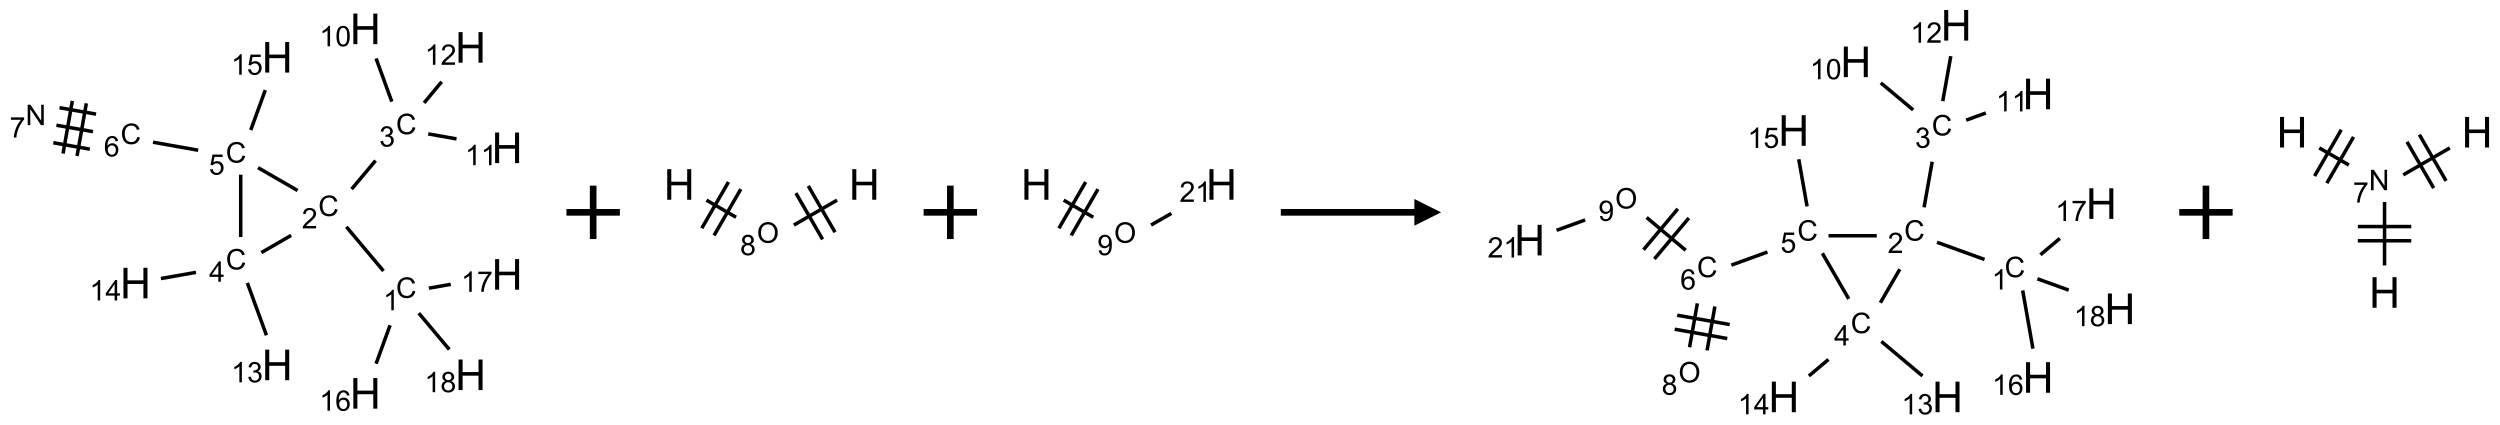<?xml version="1.0" encoding="UTF-8"?>
<svg xmlns="http://www.w3.org/2000/svg" xmlns:xlink="http://www.w3.org/1999/xlink" width="936" height="159" viewBox="0 0 936 159">
<defs>
<g>
<g id="glyph-0-0">
<path d="M 1.332 0 L 1.332 -6.668 L 6.668 -6.668 L 6.668 0 Z M 1.5 -0.168 L 6.5 -0.168 L 6.5 -6.5 L 1.5 -6.5 Z M 1.5 -0.168 "/>
</g>
<g id="glyph-0-1">
<path d="M 6.27 -2.676 L 7.281 -2.422 C 7.07 -1.594 6.688 -0.961 6.137 -0.523 C 5.586 -0.086 4.914 0.129 4.121 0.129 C 3.297 0.129 2.629 -0.039 2.113 -0.371 C 1.598 -0.707 1.203 -1.191 0.934 -1.828 C 0.664 -2.465 0.531 -3.145 0.531 -3.875 C 0.531 -4.672 0.684 -5.363 0.988 -5.957 C 1.293 -6.547 1.723 -6.996 2.285 -7.305 C 2.844 -7.613 3.461 -7.766 4.137 -7.766 C 4.898 -7.766 5.543 -7.57 6.062 -7.184 C 6.582 -6.793 6.945 -6.246 7.152 -5.543 L 6.156 -5.309 C 5.98 -5.863 5.723 -6.266 5.387 -6.52 C 5.051 -6.773 4.625 -6.902 4.113 -6.902 C 3.527 -6.902 3.039 -6.762 2.645 -6.48 C 2.25 -6.199 1.973 -5.82 1.812 -5.348 C 1.652 -4.871 1.574 -4.383 1.574 -3.879 C 1.574 -3.23 1.668 -2.664 1.855 -2.18 C 2.047 -1.695 2.34 -1.332 2.738 -1.094 C 3.137 -0.855 3.57 -0.734 4.035 -0.734 C 4.602 -0.734 5.082 -0.898 5.473 -1.223 C 5.867 -1.551 6.133 -2.035 6.27 -2.676 Z M 6.27 -2.676 "/>
</g>
<g id="glyph-0-2">
<path d="M 3.973 0 L 3.035 0 L 3.035 -5.973 C 2.809 -5.758 2.516 -5.543 2.148 -5.328 C 1.781 -5.113 1.453 -4.953 1.16 -4.844 L 1.16 -5.75 C 1.684 -5.996 2.145 -6.297 2.535 -6.645 C 2.93 -6.996 3.207 -7.336 3.371 -7.668 L 3.973 -7.668 Z M 3.973 0 "/>
</g>
<g id="glyph-0-3">
<path d="M 5.371 -0.902 L 5.371 0 L 0.324 0 C 0.316 -0.227 0.352 -0.441 0.434 -0.652 C 0.562 -0.996 0.766 -1.332 1.051 -1.668 C 1.332 -2 1.742 -2.387 2.277 -2.824 C 3.105 -3.504 3.668 -4.043 3.957 -4.441 C 4.25 -4.84 4.395 -5.215 4.395 -5.566 C 4.395 -5.938 4.262 -6.254 3.996 -6.508 C 3.73 -6.762 3.387 -6.891 2.957 -6.891 C 2.508 -6.891 2.145 -6.754 1.875 -6.484 C 1.605 -6.215 1.469 -5.84 1.465 -5.359 L 0.5 -5.457 C 0.566 -6.176 0.812 -6.727 1.246 -7.102 C 1.676 -7.477 2.254 -7.668 2.98 -7.668 C 3.711 -7.668 4.293 -7.465 4.719 -7.059 C 5.145 -6.652 5.359 -6.148 5.359 -5.547 C 5.359 -5.242 5.297 -4.941 5.172 -4.645 C 5.047 -4.352 4.84 -4.039 4.551 -3.715 C 4.262 -3.387 3.777 -2.938 3.105 -2.371 C 2.543 -1.898 2.18 -1.578 2.02 -1.41 C 1.859 -1.242 1.73 -1.07 1.625 -0.902 Z M 5.371 -0.902 "/>
</g>
<g id="glyph-0-4">
<path d="M 0.449 -2.016 L 1.387 -2.141 C 1.492 -1.609 1.676 -1.227 1.934 -0.992 C 2.191 -0.758 2.508 -0.641 2.879 -0.641 C 3.32 -0.641 3.695 -0.793 3.996 -1.098 C 4.301 -1.402 4.453 -1.781 4.453 -2.234 C 4.453 -2.664 4.312 -3.02 4.031 -3.301 C 3.75 -3.578 3.391 -3.719 2.957 -3.719 C 2.781 -3.719 2.562 -3.684 2.297 -3.613 L 2.402 -4.438 C 2.465 -4.43 2.516 -4.426 2.551 -4.426 C 2.949 -4.426 3.312 -4.531 3.629 -4.738 C 3.949 -4.949 4.109 -5.27 4.109 -5.703 C 4.109 -6.047 3.992 -6.332 3.762 -6.559 C 3.527 -6.785 3.227 -6.895 2.859 -6.895 C 2.496 -6.895 2.191 -6.781 1.949 -6.551 C 1.707 -6.324 1.547 -5.98 1.48 -5.52 L 0.543 -5.688 C 0.656 -6.316 0.918 -6.805 1.324 -7.148 C 1.73 -7.492 2.234 -7.668 2.84 -7.668 C 3.254 -7.668 3.641 -7.578 3.988 -7.398 C 4.34 -7.219 4.609 -6.977 4.793 -6.668 C 4.98 -6.359 5.074 -6.031 5.074 -5.684 C 5.074 -5.352 4.984 -5.051 4.809 -4.781 C 4.629 -4.512 4.367 -4.297 4.02 -4.137 C 4.473 -4.031 4.824 -3.816 5.074 -3.488 C 5.324 -3.16 5.449 -2.75 5.449 -2.254 C 5.449 -1.59 5.203 -1.023 4.719 -0.559 C 4.234 -0.098 3.617 0.137 2.875 0.137 C 2.203 0.137 1.648 -0.062 1.207 -0.465 C 0.762 -0.863 0.512 -1.379 0.449 -2.016 Z M 0.449 -2.016 "/>
</g>
<g id="glyph-0-5">
<path d="M 0.441 -3.766 C 0.441 -4.668 0.535 -5.395 0.723 -5.945 C 0.906 -6.496 1.184 -6.922 1.551 -7.219 C 1.918 -7.516 2.375 -7.668 2.934 -7.668 C 3.344 -7.668 3.703 -7.586 4.012 -7.418 C 4.32 -7.254 4.574 -7.016 4.777 -6.707 C 4.977 -6.395 5.137 -6.016 5.25 -5.57 C 5.363 -5.125 5.422 -4.523 5.422 -3.766 C 5.422 -2.871 5.328 -2.148 5.145 -1.598 C 4.961 -1.047 4.688 -0.621 4.32 -0.32 C 3.953 -0.02 3.492 0.129 2.934 0.129 C 2.195 0.129 1.617 -0.133 1.199 -0.66 C 0.695 -1.297 0.441 -2.332 0.441 -3.766 Z M 1.406 -3.766 C 1.406 -2.512 1.555 -1.68 1.848 -1.262 C 2.141 -0.848 2.5 -0.641 2.934 -0.641 C 3.363 -0.641 3.727 -0.848 4.02 -1.266 C 4.312 -1.684 4.457 -2.516 4.457 -3.766 C 4.457 -5.023 4.312 -5.859 4.02 -6.27 C 3.727 -6.684 3.359 -6.891 2.922 -6.891 C 2.492 -6.891 2.148 -6.707 1.891 -6.344 C 1.566 -5.879 1.406 -5.02 1.406 -3.766 Z M 1.406 -3.766 "/>
</g>
<g id="glyph-0-6">
<path d="M 3.449 0 L 3.449 -1.828 L 0.137 -1.828 L 0.137 -2.688 L 3.621 -7.637 L 4.387 -7.637 L 4.387 -2.688 L 5.418 -2.688 L 5.418 -1.828 L 4.387 -1.828 L 4.387 0 Z M 3.449 -2.688 L 3.449 -6.129 L 1.059 -2.688 Z M 3.449 -2.688 "/>
</g>
<g id="glyph-0-7">
<path d="M 0.441 -2 L 1.426 -2.082 C 1.5 -1.605 1.668 -1.242 1.934 -1.004 C 2.199 -0.762 2.52 -0.641 2.895 -0.641 C 3.348 -0.641 3.73 -0.812 4.043 -1.152 C 4.355 -1.492 4.512 -1.941 4.512 -2.504 C 4.512 -3.039 4.359 -3.461 4.059 -3.77 C 3.758 -4.078 3.367 -4.234 2.879 -4.234 C 2.578 -4.234 2.305 -4.164 2.062 -4.027 C 1.82 -3.891 1.629 -3.715 1.488 -3.496 L 0.609 -3.609 L 1.348 -7.531 L 5.145 -7.531 L 5.145 -6.637 L 2.098 -6.637 L 1.688 -4.582 C 2.145 -4.902 2.625 -5.062 3.129 -5.062 C 3.797 -5.062 4.359 -4.832 4.816 -4.371 C 5.277 -3.91 5.504 -3.312 5.504 -2.59 C 5.504 -1.898 5.305 -1.301 4.902 -0.797 C 4.41 -0.18 3.742 0.129 2.895 0.129 C 2.199 0.129 1.633 -0.062 1.195 -0.453 C 0.758 -0.844 0.504 -1.359 0.441 -2 Z M 0.441 -2 "/>
</g>
<g id="glyph-0-8">
<path d="M 5.309 -5.766 L 4.375 -5.691 C 4.293 -6.059 4.172 -6.328 4.02 -6.496 C 3.766 -6.762 3.453 -6.895 3.082 -6.895 C 2.785 -6.895 2.523 -6.812 2.297 -6.645 C 2 -6.43 1.77 -6.117 1.598 -5.703 C 1.43 -5.289 1.34 -4.703 1.332 -3.938 C 1.559 -4.281 1.836 -4.535 2.16 -4.703 C 2.488 -4.871 2.828 -4.953 3.188 -4.953 C 3.812 -4.953 4.344 -4.723 4.785 -4.262 C 5.223 -3.801 5.441 -3.207 5.441 -2.48 C 5.441 -2 5.34 -1.555 5.133 -1.145 C 4.926 -0.73 4.641 -0.418 4.281 -0.199 C 3.922 0.02 3.512 0.129 3.051 0.129 C 2.27 0.129 1.633 -0.156 1.141 -0.73 C 0.648 -1.305 0.402 -2.254 0.402 -3.574 C 0.402 -5.051 0.672 -6.121 1.219 -6.793 C 1.695 -7.375 2.336 -7.668 3.141 -7.668 C 3.742 -7.668 4.234 -7.5 4.617 -7.16 C 5 -6.824 5.23 -6.359 5.309 -5.766 Z M 1.48 -2.473 C 1.48 -2.152 1.547 -1.844 1.684 -1.547 C 1.82 -1.25 2.016 -1.027 2.262 -0.871 C 2.508 -0.719 2.766 -0.641 3.035 -0.641 C 3.434 -0.641 3.773 -0.801 4.059 -1.121 C 4.344 -1.441 4.484 -1.875 4.484 -2.422 C 4.484 -2.949 4.344 -3.367 4.062 -3.668 C 3.781 -3.973 3.426 -4.125 3 -4.125 C 2.578 -4.125 2.219 -3.973 1.922 -3.668 C 1.625 -3.363 1.48 -2.969 1.48 -2.473 Z M 1.48 -2.473 "/>
</g>
<g id="glyph-0-9">
<path d="M 0.812 0 L 0.812 -7.637 L 1.848 -7.637 L 5.859 -1.641 L 5.859 -7.637 L 6.828 -7.637 L 6.828 0 L 5.793 0 L 1.781 -6 L 1.781 0 Z M 0.812 0 "/>
</g>
<g id="glyph-0-10">
<path d="M 0.504 -6.637 L 0.504 -7.535 L 5.449 -7.535 L 5.449 -6.809 C 4.961 -6.289 4.48 -5.602 4.004 -4.746 C 3.527 -3.887 3.156 -3.004 2.895 -2.098 C 2.707 -1.461 2.59 -0.762 2.535 0 L 1.574 0 C 1.582 -0.602 1.703 -1.328 1.926 -2.176 C 2.152 -3.027 2.477 -3.848 2.898 -4.637 C 3.32 -5.426 3.77 -6.094 4.246 -6.637 Z M 0.504 -6.637 "/>
</g>
<g id="glyph-0-11">
<path d="M 1.887 -4.141 C 1.496 -4.281 1.207 -4.484 1.02 -4.75 C 0.832 -5.016 0.738 -5.328 0.738 -5.699 C 0.738 -6.254 0.938 -6.719 1.34 -7.098 C 1.738 -7.477 2.27 -7.668 2.934 -7.668 C 3.598 -7.668 4.137 -7.473 4.543 -7.086 C 4.949 -6.699 5.152 -6.227 5.152 -5.672 C 5.152 -5.316 5.059 -5.008 4.871 -4.746 C 4.688 -4.484 4.406 -4.281 4.027 -4.141 C 4.496 -3.988 4.852 -3.742 5.098 -3.402 C 5.34 -3.062 5.465 -2.656 5.465 -2.184 C 5.465 -1.531 5.234 -0.98 4.77 -0.535 C 4.309 -0.09 3.703 0.129 2.949 0.129 C 2.195 0.129 1.586 -0.094 1.125 -0.539 C 0.664 -0.984 0.434 -1.543 0.434 -2.207 C 0.434 -2.703 0.559 -3.121 0.809 -3.457 C 1.062 -3.793 1.422 -4.02 1.887 -4.141 Z M 1.699 -5.73 C 1.699 -5.367 1.812 -5.074 2.047 -4.844 C 2.281 -4.613 2.582 -4.5 2.953 -4.5 C 3.312 -4.5 3.609 -4.613 3.84 -4.84 C 4.07 -5.066 4.188 -5.348 4.188 -5.676 C 4.188 -6.02 4.07 -6.309 3.832 -6.543 C 3.594 -6.777 3.297 -6.895 2.941 -6.895 C 2.586 -6.895 2.289 -6.781 2.051 -6.551 C 1.816 -6.324 1.699 -6.047 1.699 -5.73 Z M 1.395 -2.203 C 1.395 -1.938 1.461 -1.676 1.586 -1.426 C 1.711 -1.176 1.902 -0.984 2.152 -0.848 C 2.402 -0.711 2.672 -0.641 2.957 -0.641 C 3.406 -0.641 3.777 -0.785 4.066 -1.074 C 4.359 -1.363 4.504 -1.727 4.504 -2.172 C 4.504 -2.625 4.355 -2.996 4.055 -3.293 C 3.754 -3.586 3.379 -3.734 2.926 -3.734 C 2.484 -3.734 2.121 -3.59 1.832 -3.297 C 1.543 -3.004 1.395 -2.641 1.395 -2.203 Z M 1.395 -2.203 "/>
</g>
<g id="glyph-0-12">
<path d="M 0.516 -3.719 C 0.516 -4.984 0.855 -5.977 1.535 -6.695 C 2.215 -7.414 3.094 -7.77 4.172 -7.77 C 4.875 -7.77 5.512 -7.602 6.078 -7.266 C 6.645 -6.93 7.074 -6.461 7.371 -5.855 C 7.668 -5.254 7.816 -4.57 7.816 -3.809 C 7.816 -3.035 7.66 -2.34 7.348 -1.73 C 7.035 -1.117 6.594 -0.656 6.02 -0.34 C 5.449 -0.027 4.828 0.129 4.168 0.129 C 3.449 0.129 2.805 -0.043 2.238 -0.391 C 1.672 -0.738 1.246 -1.211 0.953 -1.812 C 0.66 -2.414 0.516 -3.047 0.516 -3.719 Z M 1.559 -3.703 C 1.559 -2.781 1.805 -2.059 2.301 -1.527 C 2.793 -1 3.414 -0.734 4.16 -0.734 C 4.922 -0.734 5.547 -1 6.039 -1.535 C 6.531 -2.07 6.777 -2.828 6.777 -3.812 C 6.777 -4.434 6.672 -4.977 6.461 -5.441 C 6.25 -5.902 5.945 -6.262 5.539 -6.52 C 5.133 -6.773 4.68 -6.902 4.176 -6.902 C 3.461 -6.902 2.848 -6.656 2.332 -6.164 C 1.816 -5.672 1.559 -4.852 1.559 -3.703 Z M 1.559 -3.703 "/>
</g>
<g id="glyph-0-13">
<path d="M 0.582 -1.766 L 1.484 -1.848 C 1.562 -1.426 1.707 -1.117 1.922 -0.926 C 2.137 -0.734 2.414 -0.641 2.75 -0.641 C 3.039 -0.641 3.289 -0.707 3.508 -0.84 C 3.727 -0.973 3.902 -1.148 4.043 -1.367 C 4.18 -1.586 4.297 -1.887 4.391 -2.262 C 4.484 -2.637 4.531 -3.016 4.531 -3.406 C 4.531 -3.449 4.531 -3.512 4.527 -3.594 C 4.34 -3.297 4.082 -3.055 3.758 -2.867 C 3.434 -2.68 3.082 -2.59 2.703 -2.59 C 2.07 -2.59 1.535 -2.816 1.098 -3.277 C 0.66 -3.734 0.441 -4.34 0.441 -5.09 C 0.441 -5.863 0.672 -6.484 1.129 -6.957 C 1.586 -7.43 2.156 -7.668 2.844 -7.668 C 3.34 -7.668 3.793 -7.531 4.207 -7.266 C 4.617 -7 4.93 -6.617 5.145 -6.121 C 5.355 -5.629 5.465 -4.91 5.465 -3.973 C 5.465 -2.996 5.359 -2.223 5.145 -1.645 C 4.934 -1.066 4.617 -0.625 4.199 -0.324 C 3.781 -0.02 3.293 0.129 2.73 0.129 C 2.133 0.129 1.645 -0.035 1.266 -0.367 C 0.887 -0.699 0.66 -1.164 0.582 -1.766 Z M 4.422 -5.137 C 4.422 -5.676 4.277 -6.102 3.992 -6.418 C 3.707 -6.734 3.359 -6.891 2.957 -6.891 C 2.543 -6.891 2.18 -6.719 1.871 -6.379 C 1.562 -6.039 1.406 -5.598 1.406 -5.059 C 1.406 -4.57 1.555 -4.176 1.848 -3.871 C 2.141 -3.566 2.5 -3.418 2.934 -3.418 C 3.367 -3.418 3.723 -3.57 4.004 -3.871 C 4.281 -4.176 4.422 -4.598 4.422 -5.137 Z M 4.422 -5.137 "/>
</g>
<g id="glyph-1-0">
<path d="M 2 0 L 2 -10 L 10 -10 L 10 0 Z M 2.25 -0.25 L 9.75 -0.25 L 9.75 -9.75 L 2.25 -9.75 Z M 2.25 -0.25 "/>
</g>
<g id="glyph-1-1">
<path d="M 1.281 0 L 1.281 -11.453 L 2.797 -11.453 L 2.797 -6.75 L 8.75 -6.75 L 8.75 -11.453 L 10.266 -11.453 L 10.266 0 L 8.75 0 L 8.75 -5.398 L 2.797 -5.398 L 2.797 0 Z M 1.281 0 "/>
</g>
</g>
</defs>
<path fill="none" stroke-width="0.033" stroke-linecap="butt" stroke-linejoin="miter" stroke="rgb(0%, 0%, 0%)" stroke-opacity="1" stroke-miterlimit="10" d="M 3.306 2.266 L 2.959 1.853 " transform="matrix(40, 0, 0, 40, 11.324, 10.809)"/>
<path fill="none" stroke-width="0.033" stroke-linecap="butt" stroke-linejoin="miter" stroke="rgb(0%, 0%, 0%)" stroke-opacity="1" stroke-miterlimit="10" d="M 3.008 1.5 L 3.232 1.233 " transform="matrix(40, 0, 0, 40, 11.324, 10.809)"/>
<path fill="none" stroke-width="0.033" stroke-linecap="butt" stroke-linejoin="miter" stroke="rgb(0%, 0%, 0%)" stroke-opacity="1" stroke-miterlimit="10" d="M 3.384 0.681 L 3.237 0.277 " transform="matrix(40, 0, 0, 40, 11.324, 10.809)"/>
<path fill="none" stroke-width="0.033" stroke-linecap="butt" stroke-linejoin="miter" stroke="rgb(0%, 0%, 0%)" stroke-opacity="1" stroke-miterlimit="10" d="M 3.725 0.983 L 3.99 1.03 " transform="matrix(40, 0, 0, 40, 11.324, 10.809)"/>
<path fill="none" stroke-width="0.033" stroke-linecap="butt" stroke-linejoin="miter" stroke="rgb(0%, 0%, 0%)" stroke-opacity="1" stroke-miterlimit="10" d="M 3.686 0.693 L 3.851 0.495 " transform="matrix(40, 0, 0, 40, 11.324, 10.809)"/>
<path fill="none" stroke-width="0.033" stroke-linecap="butt" stroke-linejoin="miter" stroke="rgb(0%, 0%, 0%)" stroke-opacity="1" stroke-miterlimit="10" d="M 2.442 1.933 L 2.163 2.094 " transform="matrix(40, 0, 0, 40, 11.324, 10.809)"/>
<path fill="none" stroke-width="0.033" stroke-linecap="butt" stroke-linejoin="miter" stroke="rgb(0%, 0%, 0%)" stroke-opacity="1" stroke-miterlimit="10" d="M 2.032 2.378 L 2.211 2.868 " transform="matrix(40, 0, 0, 40, 11.324, 10.809)"/>
<path fill="none" stroke-width="0.033" stroke-linecap="butt" stroke-linejoin="miter" stroke="rgb(0%, 0%, 0%)" stroke-opacity="1" stroke-miterlimit="10" d="M 1.551 2.279 L 1.223 2.337 " transform="matrix(40, 0, 0, 40, 11.324, 10.809)"/>
<path fill="none" stroke-width="0.033" stroke-linecap="butt" stroke-linejoin="miter" stroke="rgb(0%, 0%, 0%)" stroke-opacity="1" stroke-miterlimit="10" d="M 1.97 1.948 L 1.97 1.365 " transform="matrix(40, 0, 0, 40, 11.324, 10.809)"/>
<path fill="none" stroke-width="0.033" stroke-linecap="butt" stroke-linejoin="miter" stroke="rgb(0%, 0%, 0%)" stroke-opacity="1" stroke-miterlimit="10" d="M 2.132 1.299 L 2.502 1.513 " transform="matrix(40, 0, 0, 40, 11.324, 10.809)"/>
<path fill="none" stroke-width="0.033" stroke-linecap="butt" stroke-linejoin="miter" stroke="rgb(0%, 0%, 0%)" stroke-opacity="1" stroke-miterlimit="10" d="M 1.572 1.136 L 1.149 1.061 " transform="matrix(40, 0, 0, 40, 11.324, 10.809)"/>
<path fill="none" stroke-width="0.033" stroke-linecap="butt" stroke-linejoin="miter" stroke="rgb(0%, 0%, 0%)" stroke-opacity="1" stroke-miterlimit="10" d="M 0.587 0.962 L 0.245 0.902 " transform="matrix(40, 0, 0, 40, 11.324, 10.809)"/>
<path fill="none" stroke-width="0.033" stroke-linecap="butt" stroke-linejoin="miter" stroke="rgb(0%, 0%, 0%)" stroke-opacity="1" stroke-miterlimit="10" d="M 0.616 0.798 L 0.274 0.738 " transform="matrix(40, 0, 0, 40, 11.324, 10.809)"/>
<path fill="none" stroke-width="0.033" stroke-linecap="butt" stroke-linejoin="miter" stroke="rgb(0%, 0%, 0%)" stroke-opacity="1" stroke-miterlimit="10" d="M 0.558 1.126 L 0.216 1.066 " transform="matrix(40, 0, 0, 40, 11.324, 10.809)"/>
<path fill="none" stroke-width="0.033" stroke-linecap="butt" stroke-linejoin="miter" stroke="rgb(0%, 0%, 0%)" stroke-opacity="1" stroke-miterlimit="10" d="M 0.394 0.674 L 0.307 1.167 " transform="matrix(40, 0, 0, 40, 11.324, 10.809)"/>
<path fill="none" stroke-width="0.033" stroke-linecap="butt" stroke-linejoin="miter" stroke="rgb(0%, 0%, 0%)" stroke-opacity="1" stroke-miterlimit="10" d="M 0.525 0.697 L 0.438 1.19 " transform="matrix(40, 0, 0, 40, 11.324, 10.809)"/>
<path fill="none" stroke-width="0.033" stroke-linecap="butt" stroke-linejoin="miter" stroke="rgb(0%, 0%, 0%)" stroke-opacity="1" stroke-miterlimit="10" d="M 2.064 0.947 L 2.2 0.573 " transform="matrix(40, 0, 0, 40, 11.324, 10.809)"/>
<path fill="none" stroke-width="0.033" stroke-linecap="butt" stroke-linejoin="miter" stroke="rgb(0%, 0%, 0%)" stroke-opacity="1" stroke-miterlimit="10" d="M 3.368 2.774 L 3.237 3.134 " transform="matrix(40, 0, 0, 40, 11.324, 10.809)"/>
<path fill="none" stroke-width="0.033" stroke-linecap="butt" stroke-linejoin="miter" stroke="rgb(0%, 0%, 0%)" stroke-opacity="1" stroke-miterlimit="10" d="M 3.731 2.427 L 3.936 2.391 " transform="matrix(40, 0, 0, 40, 11.324, 10.809)"/>
<path fill="none" stroke-width="0.033" stroke-linecap="butt" stroke-linejoin="miter" stroke="rgb(0%, 0%, 0%)" stroke-opacity="1" stroke-miterlimit="10" d="M 3.637 2.661 L 3.922 3.001 " transform="matrix(40, 0, 0, 40, 11.324, 10.809)"/>
<g fill="rgb(0%, 0%, 0%)" fill-opacity="1">
<use xlink:href="#glyph-0-1" x="148.242" y="111.523"/>
</g>
<g fill="rgb(0%, 0%, 0%)" fill-opacity="1">
<use xlink:href="#glyph-0-2" x="143.465" y="116.16"/>
</g>
<g fill="rgb(0%, 0%, 0%)" fill-opacity="1">
<use xlink:href="#glyph-0-1" x="119.156" y="80.883"/>
</g>
<g fill="rgb(0%, 0%, 0%)" fill-opacity="1">
<use xlink:href="#glyph-0-3" x="112.984" y="85.52"/>
</g>
<g fill="rgb(0%, 0%, 0%)" fill-opacity="1">
<use xlink:href="#glyph-0-1" x="148.242" y="50.242"/>
</g>
<g fill="rgb(0%, 0%, 0%)" fill-opacity="1">
<use xlink:href="#glyph-0-4" x="141.992" y="54.879"/>
</g>
<g fill="rgb(0%, 0%, 0%)" fill-opacity="1">
<use xlink:href="#glyph-1-1" x="131.008" y="16.535"/>
</g>
<g fill="rgb(0%, 0%, 0%)" fill-opacity="1">
<use xlink:href="#glyph-0-2" x="119.598" y="17.328"/>
<use xlink:href="#glyph-0-5" x="125.53" y="17.328"/>
</g>
<g fill="rgb(0%, 0%, 0%)" fill-opacity="1">
<use xlink:href="#glyph-1-1" x="184.082" y="61.07"/>
</g>
<g fill="rgb(0%, 0%, 0%)" fill-opacity="1">
<use xlink:href="#glyph-0-2" x="174.121" y="61.863"/>
<use xlink:href="#glyph-0-2" x="180.053" y="61.863"/>
</g>
<g fill="rgb(0%, 0%, 0%)" fill-opacity="1">
<use xlink:href="#glyph-1-1" x="170.402" y="23.48"/>
</g>
<g fill="rgb(0%, 0%, 0%)" fill-opacity="1">
<use xlink:href="#glyph-0-2" x="159.043" y="24.273"/>
<use xlink:href="#glyph-0-3" x="164.975" y="24.273"/>
</g>
<g fill="rgb(0%, 0%, 0%)" fill-opacity="1">
<use xlink:href="#glyph-0-1" x="84.516" y="100.883"/>
</g>
<g fill="rgb(0%, 0%, 0%)" fill-opacity="1">
<use xlink:href="#glyph-0-6" x="78.297" y="105.488"/>
</g>
<g fill="rgb(0%, 0%, 0%)" fill-opacity="1">
<use xlink:href="#glyph-1-1" x="98.016" y="142.352"/>
</g>
<g fill="rgb(0%, 0%, 0%)" fill-opacity="1">
<use xlink:href="#glyph-0-2" x="86.582" y="143.145"/>
<use xlink:href="#glyph-0-4" x="92.514" y="143.145"/>
</g>
<g fill="rgb(0%, 0%, 0%)" fill-opacity="1">
<use xlink:href="#glyph-1-1" x="44.945" y="111.711"/>
</g>
<g fill="rgb(0%, 0%, 0%)" fill-opacity="1">
<use xlink:href="#glyph-0-2" x="33.539" y="112.504"/>
<use xlink:href="#glyph-0-6" x="39.471" y="112.504"/>
</g>
<g fill="rgb(0%, 0%, 0%)" fill-opacity="1">
<use xlink:href="#glyph-0-1" x="84.516" y="60.883"/>
</g>
<g fill="rgb(0%, 0%, 0%)" fill-opacity="1">
<use xlink:href="#glyph-0-7" x="78.207" y="65.387"/>
</g>
<g fill="rgb(0%, 0%, 0%)" fill-opacity="1">
<use xlink:href="#glyph-0-1" x="45.125" y="53.938"/>
</g>
<g fill="rgb(0%, 0%, 0%)" fill-opacity="1">
<use xlink:href="#glyph-0-8" x="38.879" y="58.574"/>
</g>
<g fill="rgb(0%, 0%, 0%)" fill-opacity="1">
<use xlink:href="#glyph-0-9" x="9.559" y="46.859"/>
</g>
<g fill="rgb(0%, 0%, 0%)" fill-opacity="1">
<use xlink:href="#glyph-0-10" x="3.59" y="51.5"/>
</g>
<g fill="rgb(0%, 0%, 0%)" fill-opacity="1">
<use xlink:href="#glyph-1-1" x="98.016" y="27.18"/>
</g>
<g fill="rgb(0%, 0%, 0%)" fill-opacity="1">
<use xlink:href="#glyph-0-2" x="86.523" y="27.969"/>
<use xlink:href="#glyph-0-7" x="92.456" y="27.969"/>
</g>
<g fill="rgb(0%, 0%, 0%)" fill-opacity="1">
<use xlink:href="#glyph-1-1" x="131.008" y="152.996"/>
</g>
<g fill="rgb(0%, 0%, 0%)" fill-opacity="1">
<use xlink:href="#glyph-0-2" x="119.578" y="153.789"/>
<use xlink:href="#glyph-0-8" x="125.51" y="153.789"/>
</g>
<g fill="rgb(0%, 0%, 0%)" fill-opacity="1">
<use xlink:href="#glyph-1-1" x="184.082" y="108.461"/>
</g>
<g fill="rgb(0%, 0%, 0%)" fill-opacity="1">
<use xlink:href="#glyph-0-2" x="172.645" y="109.254"/>
<use xlink:href="#glyph-0-10" x="178.577" y="109.254"/>
</g>
<g fill="rgb(0%, 0%, 0%)" fill-opacity="1">
<use xlink:href="#glyph-1-1" x="170.402" y="146.051"/>
</g>
<g fill="rgb(0%, 0%, 0%)" fill-opacity="1">
<use xlink:href="#glyph-0-2" x="158.949" y="146.84"/>
<use xlink:href="#glyph-0-11" x="164.882" y="146.84"/>
</g>
<path fill="none" stroke-width="0.062" stroke-linecap="butt" stroke-linejoin="miter" stroke="rgb(0%, 0%, 0%)" stroke-opacity="1" stroke-miterlimit="10" d="M 0 0 L 0.5 0 M 0.25 -0.25 L 0.25 0.25 " transform="matrix(40, 0, 0, 40, 212.078, 79.5)"/>
<path fill="none" stroke-width="0.033" stroke-linecap="butt" stroke-linejoin="miter" stroke="rgb(0%, 0%, 0%)" stroke-opacity="1" stroke-miterlimit="10" d="M 0.255 0.147 L 0.532 0.307 " transform="matrix(40, 0, 0, 40, 254.305, 69.059)"/>
<path fill="none" stroke-width="0.033" stroke-linecap="butt" stroke-linejoin="miter" stroke="rgb(0%, 0%, 0%)" stroke-opacity="1" stroke-miterlimit="10" d="M 0.326 0.477 L 0.576 0.044 " transform="matrix(40, 0, 0, 40, 254.305, 69.059)"/>
<path fill="none" stroke-width="0.033" stroke-linecap="butt" stroke-linejoin="miter" stroke="rgb(0%, 0%, 0%)" stroke-opacity="1" stroke-miterlimit="10" d="M 0.211 0.41 L 0.461 -0.023 " transform="matrix(40, 0, 0, 40, 254.305, 69.059)"/>
<path fill="none" stroke-width="0.033" stroke-linecap="butt" stroke-linejoin="miter" stroke="rgb(0%, 0%, 0%)" stroke-opacity="1" stroke-miterlimit="10" d="M 1.073 0.38 L 1.477 0.147 " transform="matrix(40, 0, 0, 40, 254.305, 69.059)"/>
<path fill="none" stroke-width="0.033" stroke-linecap="butt" stroke-linejoin="miter" stroke="rgb(0%, 0%, 0%)" stroke-opacity="1" stroke-miterlimit="10" d="M 1.458 0.447 L 1.208 0.014 " transform="matrix(40, 0, 0, 40, 254.305, 69.059)"/>
<path fill="none" stroke-width="0.033" stroke-linecap="butt" stroke-linejoin="miter" stroke="rgb(0%, 0%, 0%)" stroke-opacity="1" stroke-miterlimit="10" d="M 1.342 0.514 L 1.092 0.081 " transform="matrix(40, 0, 0, 40, 254.305, 69.059)"/>
<g fill="rgb(0%, 0%, 0%)" fill-opacity="1">
<use xlink:href="#glyph-1-1" x="248.531" y="74.785"/>
</g>
<g fill="rgb(0%, 0%, 0%)" fill-opacity="1">
<use xlink:href="#glyph-0-12" x="283.367" y="90.906"/>
</g>
<g fill="rgb(0%, 0%, 0%)" fill-opacity="1">
<use xlink:href="#glyph-0-11" x="277.086" y="95.539"/>
</g>
<g fill="rgb(0%, 0%, 0%)" fill-opacity="1">
<use xlink:href="#glyph-1-1" x="317.812" y="74.785"/>
</g>
<path fill="none" stroke-width="0.062" stroke-linecap="butt" stroke-linejoin="miter" stroke="rgb(0%, 0%, 0%)" stroke-opacity="1" stroke-miterlimit="10" d="M 0 0 L 0.5 0 M 0.25 -0.25 L 0.25 0.25 " transform="matrix(40, 0, 0, 40, 345.809, 79.5)"/>
<path fill="none" stroke-width="0.033" stroke-linecap="butt" stroke-linejoin="miter" stroke="rgb(0%, 0%, 0%)" stroke-opacity="1" stroke-miterlimit="10" d="M 0.255 0.147 L 0.532 0.307 " transform="matrix(40, 0, 0, 40, 388.035, 69.059)"/>
<path fill="none" stroke-width="0.033" stroke-linecap="butt" stroke-linejoin="miter" stroke="rgb(0%, 0%, 0%)" stroke-opacity="1" stroke-miterlimit="10" d="M 0.326 0.477 L 0.576 0.044 " transform="matrix(40, 0, 0, 40, 388.035, 69.059)"/>
<path fill="none" stroke-width="0.033" stroke-linecap="butt" stroke-linejoin="miter" stroke="rgb(0%, 0%, 0%)" stroke-opacity="1" stroke-miterlimit="10" d="M 0.211 0.41 L 0.461 -0.023 " transform="matrix(40, 0, 0, 40, 388.035, 69.059)"/>
<path fill="none" stroke-width="0.033" stroke-linecap="butt" stroke-linejoin="miter" stroke="rgb(0%, 0%, 0%)" stroke-opacity="1" stroke-miterlimit="10" d="M 1.073 0.38 L 1.263 0.271 " transform="matrix(40, 0, 0, 40, 388.035, 69.059)"/>
<g fill="rgb(0%, 0%, 0%)" fill-opacity="1">
<use xlink:href="#glyph-1-1" x="382.262" y="74.785"/>
</g>
<g fill="rgb(0%, 0%, 0%)" fill-opacity="1">
<use xlink:href="#glyph-0-12" x="417.098" y="90.906"/>
</g>
<g fill="rgb(0%, 0%, 0%)" fill-opacity="1">
<use xlink:href="#glyph-0-13" x="410.816" y="95.539"/>
</g>
<g fill="rgb(0%, 0%, 0%)" fill-opacity="1">
<use xlink:href="#glyph-1-1" x="451.543" y="74.785"/>
</g>
<g fill="rgb(0%, 0%, 0%)" fill-opacity="1">
<use xlink:href="#glyph-0-3" x="441.586" y="75.578"/>
<use xlink:href="#glyph-0-2" x="447.518" y="75.578"/>
</g>
<path fill-rule="nonzero" fill="rgb(0%, 0%, 0%)" fill-opacity="1" d="M 479.539 80.75 L 529.539 80.75 L 529.539 84.5 L 539.539 79.5 L 529.539 74.5 L 529.539 78.25 L 479.539 78.25 "/>
<path fill="none" stroke-width="0.033" stroke-linecap="butt" stroke-linejoin="miter" stroke="rgb(0%, 0%, 0%)" stroke-opacity="1" stroke-miterlimit="10" d="M 4.258 2.192 L 3.813 2.031 " transform="matrix(40, 0, 0, 40, 572.691, 9.467)"/>
<path fill="none" stroke-width="0.033" stroke-linecap="butt" stroke-linejoin="miter" stroke="rgb(0%, 0%, 0%)" stroke-opacity="1" stroke-miterlimit="10" d="M 3.692 1.704 L 3.768 1.277 " transform="matrix(40, 0, 0, 40, 572.691, 9.467)"/>
<path fill="none" stroke-width="0.033" stroke-linecap="butt" stroke-linejoin="miter" stroke="rgb(0%, 0%, 0%)" stroke-opacity="1" stroke-miterlimit="10" d="M 3.59 0.792 L 3.287 0.539 " transform="matrix(40, 0, 0, 40, 572.691, 9.467)"/>
<path fill="none" stroke-width="0.033" stroke-linecap="butt" stroke-linejoin="miter" stroke="rgb(0%, 0%, 0%)" stroke-opacity="1" stroke-miterlimit="10" d="M 4.086 0.888 L 4.27 0.821 " transform="matrix(40, 0, 0, 40, 572.691, 9.467)"/>
<path fill="none" stroke-width="0.033" stroke-linecap="butt" stroke-linejoin="miter" stroke="rgb(0%, 0%, 0%)" stroke-opacity="1" stroke-miterlimit="10" d="M 3.867 0.71 L 3.942 0.289 " transform="matrix(40, 0, 0, 40, 572.691, 9.467)"/>
<path fill="none" stroke-width="0.033" stroke-linecap="butt" stroke-linejoin="miter" stroke="rgb(0%, 0%, 0%)" stroke-opacity="1" stroke-miterlimit="10" d="M 3.465 2.283 L 3.283 2.597 " transform="matrix(40, 0, 0, 40, 572.691, 9.467)"/>
<path fill="none" stroke-width="0.033" stroke-linecap="butt" stroke-linejoin="miter" stroke="rgb(0%, 0%, 0%)" stroke-opacity="1" stroke-miterlimit="10" d="M 3.292 2.959 L 3.677 3.282 " transform="matrix(40, 0, 0, 40, 572.691, 9.467)"/>
<path fill="none" stroke-width="0.033" stroke-linecap="butt" stroke-linejoin="miter" stroke="rgb(0%, 0%, 0%)" stroke-opacity="1" stroke-miterlimit="10" d="M 2.797 3.128 L 2.614 3.282 " transform="matrix(40, 0, 0, 40, 572.691, 9.467)"/>
<path fill="none" stroke-width="0.033" stroke-linecap="butt" stroke-linejoin="miter" stroke="rgb(0%, 0%, 0%)" stroke-opacity="1" stroke-miterlimit="10" d="M 2.987 2.561 L 2.74 2.134 " transform="matrix(40, 0, 0, 40, 572.691, 9.467)"/>
<path fill="none" stroke-width="0.033" stroke-linecap="butt" stroke-linejoin="miter" stroke="rgb(0%, 0%, 0%)" stroke-opacity="1" stroke-miterlimit="10" d="M 2.798 1.97 L 3.249 1.97 " transform="matrix(40, 0, 0, 40, 572.691, 9.467)"/>
<path fill="none" stroke-width="0.033" stroke-linecap="butt" stroke-linejoin="miter" stroke="rgb(0%, 0%, 0%)" stroke-opacity="1" stroke-miterlimit="10" d="M 2.226 2.122 L 1.888 2.245 " transform="matrix(40, 0, 0, 40, 572.691, 9.467)"/>
<path fill="none" stroke-width="0.033" stroke-linecap="butt" stroke-linejoin="miter" stroke="rgb(0%, 0%, 0%)" stroke-opacity="1" stroke-miterlimit="10" d="M 1.57 2.603 L 1.497 3.014 " transform="matrix(40, 0, 0, 40, 572.691, 9.467)"/>
<path fill="none" stroke-width="0.033" stroke-linecap="butt" stroke-linejoin="miter" stroke="rgb(0%, 0%, 0%)" stroke-opacity="1" stroke-miterlimit="10" d="M 1.734 2.632 L 1.661 3.043 " transform="matrix(40, 0, 0, 40, 572.691, 9.467)"/>
<path fill="none" stroke-width="0.033" stroke-linecap="butt" stroke-linejoin="miter" stroke="rgb(0%, 0%, 0%)" stroke-opacity="1" stroke-miterlimit="10" d="M 1.358 2.845 L 1.85 2.932 " transform="matrix(40, 0, 0, 40, 572.691, 9.467)"/>
<path fill="none" stroke-width="0.033" stroke-linecap="butt" stroke-linejoin="miter" stroke="rgb(0%, 0%, 0%)" stroke-opacity="1" stroke-miterlimit="10" d="M 1.381 2.714 L 1.873 2.801 " transform="matrix(40, 0, 0, 40, 572.691, 9.467)"/>
<path fill="none" stroke-width="0.033" stroke-linecap="butt" stroke-linejoin="miter" stroke="rgb(0%, 0%, 0%)" stroke-opacity="1" stroke-miterlimit="10" d="M 1.461 2.106 L 1.095 1.799 " transform="matrix(40, 0, 0, 40, 572.691, 9.467)"/>
<path fill="none" stroke-width="0.033" stroke-linecap="butt" stroke-linejoin="miter" stroke="rgb(0%, 0%, 0%)" stroke-opacity="1" stroke-miterlimit="10" d="M 1.387 1.718 L 1.066 2.101 " transform="matrix(40, 0, 0, 40, 572.691, 9.467)"/>
<path fill="none" stroke-width="0.033" stroke-linecap="butt" stroke-linejoin="miter" stroke="rgb(0%, 0%, 0%)" stroke-opacity="1" stroke-miterlimit="10" d="M 1.49 1.804 L 1.168 2.187 " transform="matrix(40, 0, 0, 40, 572.691, 9.467)"/>
<path fill="none" stroke-width="0.033" stroke-linecap="butt" stroke-linejoin="miter" stroke="rgb(0%, 0%, 0%)" stroke-opacity="1" stroke-miterlimit="10" d="M 0.52 1.822 L 0.252 1.919 " transform="matrix(40, 0, 0, 40, 572.691, 9.467)"/>
<path fill="none" stroke-width="0.033" stroke-linecap="butt" stroke-linejoin="miter" stroke="rgb(0%, 0%, 0%)" stroke-opacity="1" stroke-miterlimit="10" d="M 2.597 1.695 L 2.519 1.254 " transform="matrix(40, 0, 0, 40, 572.691, 9.467)"/>
<path fill="none" stroke-width="0.033" stroke-linecap="butt" stroke-linejoin="miter" stroke="rgb(0%, 0%, 0%)" stroke-opacity="1" stroke-miterlimit="10" d="M 4.615 2.482 L 4.711 3.027 " transform="matrix(40, 0, 0, 40, 572.691, 9.467)"/>
<path fill="none" stroke-width="0.033" stroke-linecap="butt" stroke-linejoin="miter" stroke="rgb(0%, 0%, 0%)" stroke-opacity="1" stroke-miterlimit="10" d="M 4.781 2.148 L 4.963 1.995 " transform="matrix(40, 0, 0, 40, 572.691, 9.467)"/>
<path fill="none" stroke-width="0.033" stroke-linecap="butt" stroke-linejoin="miter" stroke="rgb(0%, 0%, 0%)" stroke-opacity="1" stroke-miterlimit="10" d="M 4.753 2.373 L 5.046 2.479 " transform="matrix(40, 0, 0, 40, 572.691, 9.467)"/>
<g fill="rgb(0%, 0%, 0%)" fill-opacity="1">
<use xlink:href="#glyph-0-1" x="750.504" y="103.777"/>
</g>
<g fill="rgb(0%, 0%, 0%)" fill-opacity="1">
<use xlink:href="#glyph-0-2" x="745.727" y="108.414"/>
</g>
<g fill="rgb(0%, 0%, 0%)" fill-opacity="1">
<use xlink:href="#glyph-0-1" x="712.914" y="90.098"/>
</g>
<g fill="rgb(0%, 0%, 0%)" fill-opacity="1">
<use xlink:href="#glyph-0-3" x="706.742" y="94.73"/>
</g>
<g fill="rgb(0%, 0%, 0%)" fill-opacity="1">
<use xlink:href="#glyph-0-1" x="723.238" y="50.703"/>
</g>
<g fill="rgb(0%, 0%, 0%)" fill-opacity="1">
<use xlink:href="#glyph-0-4" x="716.984" y="55.34"/>
</g>
<g fill="rgb(0%, 0%, 0%)" fill-opacity="1">
<use xlink:href="#glyph-1-1" x="689.039" y="28.875"/>
</g>
<g fill="rgb(0%, 0%, 0%)" fill-opacity="1">
<use xlink:href="#glyph-0-2" x="677.633" y="29.668"/>
<use xlink:href="#glyph-0-5" x="683.565" y="29.668"/>
</g>
<g fill="rgb(0%, 0%, 0%)" fill-opacity="1">
<use xlink:href="#glyph-1-1" x="757.27" y="40.906"/>
</g>
<g fill="rgb(0%, 0%, 0%)" fill-opacity="1">
<use xlink:href="#glyph-0-2" x="747.309" y="41.699"/>
<use xlink:href="#glyph-0-2" x="753.241" y="41.699"/>
</g>
<g fill="rgb(0%, 0%, 0%)" fill-opacity="1">
<use xlink:href="#glyph-1-1" x="726.629" y="15.195"/>
</g>
<g fill="rgb(0%, 0%, 0%)" fill-opacity="1">
<use xlink:href="#glyph-0-2" x="715.27" y="15.988"/>
<use xlink:href="#glyph-0-3" x="721.202" y="15.988"/>
</g>
<g fill="rgb(0%, 0%, 0%)" fill-opacity="1">
<use xlink:href="#glyph-0-1" x="692.914" y="124.738"/>
</g>
<g fill="rgb(0%, 0%, 0%)" fill-opacity="1">
<use xlink:href="#glyph-0-6" x="686.695" y="129.344"/>
</g>
<g fill="rgb(0%, 0%, 0%)" fill-opacity="1">
<use xlink:href="#glyph-1-1" x="723.379" y="154.332"/>
</g>
<g fill="rgb(0%, 0%, 0%)" fill-opacity="1">
<use xlink:href="#glyph-0-2" x="711.941" y="155.125"/>
<use xlink:href="#glyph-0-4" x="717.874" y="155.125"/>
</g>
<g fill="rgb(0%, 0%, 0%)" fill-opacity="1">
<use xlink:href="#glyph-1-1" x="662.094" y="154.332"/>
</g>
<g fill="rgb(0%, 0%, 0%)" fill-opacity="1">
<use xlink:href="#glyph-0-2" x="650.691" y="155.125"/>
<use xlink:href="#glyph-0-6" x="656.624" y="155.125"/>
</g>
<g fill="rgb(0%, 0%, 0%)" fill-opacity="1">
<use xlink:href="#glyph-0-1" x="672.914" y="90.098"/>
</g>
<g fill="rgb(0%, 0%, 0%)" fill-opacity="1">
<use xlink:href="#glyph-0-7" x="666.605" y="94.598"/>
</g>
<g fill="rgb(0%, 0%, 0%)" fill-opacity="1">
<use xlink:href="#glyph-0-1" x="635.328" y="103.777"/>
</g>
<g fill="rgb(0%, 0%, 0%)" fill-opacity="1">
<use xlink:href="#glyph-0-8" x="629.082" y="108.414"/>
</g>
<g fill="rgb(0%, 0%, 0%)" fill-opacity="1">
<use xlink:href="#glyph-0-12" x="628.398" y="143.172"/>
</g>
<g fill="rgb(0%, 0%, 0%)" fill-opacity="1">
<use xlink:href="#glyph-0-11" x="622.117" y="147.805"/>
</g>
<g fill="rgb(0%, 0%, 0%)" fill-opacity="1">
<use xlink:href="#glyph-0-12" x="604.703" y="78.07"/>
</g>
<g fill="rgb(0%, 0%, 0%)" fill-opacity="1">
<use xlink:href="#glyph-0-13" x="598.418" y="82.703"/>
</g>
<g fill="rgb(0%, 0%, 0%)" fill-opacity="1">
<use xlink:href="#glyph-1-1" x="566.918" y="95.629"/>
</g>
<g fill="rgb(0%, 0%, 0%)" fill-opacity="1">
<use xlink:href="#glyph-0-3" x="556.961" y="96.422"/>
<use xlink:href="#glyph-0-2" x="562.893" y="96.422"/>
</g>
<g fill="rgb(0%, 0%, 0%)" fill-opacity="1">
<use xlink:href="#glyph-1-1" x="665.789" y="54.586"/>
</g>
<g fill="rgb(0%, 0%, 0%)" fill-opacity="1">
<use xlink:href="#glyph-0-2" x="654.297" y="55.379"/>
<use xlink:href="#glyph-0-7" x="660.229" y="55.379"/>
</g>
<g fill="rgb(0%, 0%, 0%)" fill-opacity="1">
<use xlink:href="#glyph-1-1" x="757.27" y="147.051"/>
</g>
<g fill="rgb(0%, 0%, 0%)" fill-opacity="1">
<use xlink:href="#glyph-0-2" x="745.84" y="147.844"/>
<use xlink:href="#glyph-0-8" x="751.772" y="147.844"/>
</g>
<g fill="rgb(0%, 0%, 0%)" fill-opacity="1">
<use xlink:href="#glyph-1-1" x="780.965" y="81.949"/>
</g>
<g fill="rgb(0%, 0%, 0%)" fill-opacity="1">
<use xlink:href="#glyph-0-2" x="769.531" y="82.742"/>
<use xlink:href="#glyph-0-10" x="775.464" y="82.742"/>
</g>
<g fill="rgb(0%, 0%, 0%)" fill-opacity="1">
<use xlink:href="#glyph-1-1" x="787.91" y="121.34"/>
</g>
<g fill="rgb(0%, 0%, 0%)" fill-opacity="1">
<use xlink:href="#glyph-0-2" x="776.461" y="122.133"/>
<use xlink:href="#glyph-0-11" x="782.393" y="122.133"/>
</g>
<path fill="none" stroke-width="0.062" stroke-linecap="butt" stroke-linejoin="miter" stroke="rgb(0%, 0%, 0%)" stroke-opacity="1" stroke-miterlimit="10" d="M -0 0 L 0.5 0 M 0.25 -0.25 L 0.25 0.25 " transform="matrix(40, 0, 0, 40, 815.906, 79.5)"/>
<path fill="none" stroke-width="0.033" stroke-linecap="butt" stroke-linejoin="miter" stroke="rgb(0%, 0%, 0%)" stroke-opacity="1" stroke-miterlimit="10" d="M 0.866 1.247 L 0.866 0.653 " transform="matrix(40, 0, 0, 40, 858.133, 49.502)"/>
<path fill="none" stroke-width="0.033" stroke-linecap="butt" stroke-linejoin="miter" stroke="rgb(0%, 0%, 0%)" stroke-opacity="1" stroke-miterlimit="10" d="M 1.116 0.883 L 0.616 0.883 " transform="matrix(40, 0, 0, 40, 858.133, 49.502)"/>
<path fill="none" stroke-width="0.033" stroke-linecap="butt" stroke-linejoin="miter" stroke="rgb(0%, 0%, 0%)" stroke-opacity="1" stroke-miterlimit="10" d="M 1.116 1.016 L 0.616 1.016 " transform="matrix(40, 0, 0, 40, 858.133, 49.502)"/>
<path fill="none" stroke-width="0.033" stroke-linecap="butt" stroke-linejoin="miter" stroke="rgb(0%, 0%, 0%)" stroke-opacity="1" stroke-miterlimit="10" d="M 0.532 0.307 L 0.255 0.147 " transform="matrix(40, 0, 0, 40, 858.133, 49.502)"/>
<path fill="none" stroke-width="0.033" stroke-linecap="butt" stroke-linejoin="miter" stroke="rgb(0%, 0%, 0%)" stroke-opacity="1" stroke-miterlimit="10" d="M 0.461 -0.023 L 0.211 0.41 " transform="matrix(40, 0, 0, 40, 858.133, 49.502)"/>
<path fill="none" stroke-width="0.033" stroke-linecap="butt" stroke-linejoin="miter" stroke="rgb(0%, 0%, 0%)" stroke-opacity="1" stroke-miterlimit="10" d="M 0.576 0.044 L 0.326 0.477 " transform="matrix(40, 0, 0, 40, 858.133, 49.502)"/>
<path fill="none" stroke-width="0.033" stroke-linecap="butt" stroke-linejoin="miter" stroke="rgb(0%, 0%, 0%)" stroke-opacity="1" stroke-miterlimit="10" d="M 1.041 0.399 L 1.477 0.147 " transform="matrix(40, 0, 0, 40, 858.133, 49.502)"/>
<path fill="none" stroke-width="0.033" stroke-linecap="butt" stroke-linejoin="miter" stroke="rgb(0%, 0%, 0%)" stroke-opacity="1" stroke-miterlimit="10" d="M 1.442 0.456 L 1.192 0.023 " transform="matrix(40, 0, 0, 40, 858.133, 49.502)"/>
<path fill="none" stroke-width="0.033" stroke-linecap="butt" stroke-linejoin="miter" stroke="rgb(0%, 0%, 0%)" stroke-opacity="1" stroke-miterlimit="10" d="M 1.326 0.523 L 1.076 0.09 " transform="matrix(40, 0, 0, 40, 858.133, 49.502)"/>
<g fill="rgb(0%, 0%, 0%)" fill-opacity="1">
<use xlink:href="#glyph-1-1" x="887" y="115.23"/>
</g>
<g fill="rgb(0%, 0%, 0%)" fill-opacity="1">
<use xlink:href="#glyph-0-9" x="886.898" y="71.215"/>
</g>
<g fill="rgb(0%, 0%, 0%)" fill-opacity="1">
<use xlink:href="#glyph-0-10" x="880.93" y="75.855"/>
</g>
<g fill="rgb(0%, 0%, 0%)" fill-opacity="1">
<use xlink:href="#glyph-1-1" x="852.359" y="55.23"/>
</g>
<g fill="rgb(0%, 0%, 0%)" fill-opacity="1">
<use xlink:href="#glyph-1-1" x="921.641" y="55.23"/>
</g>
</svg>

